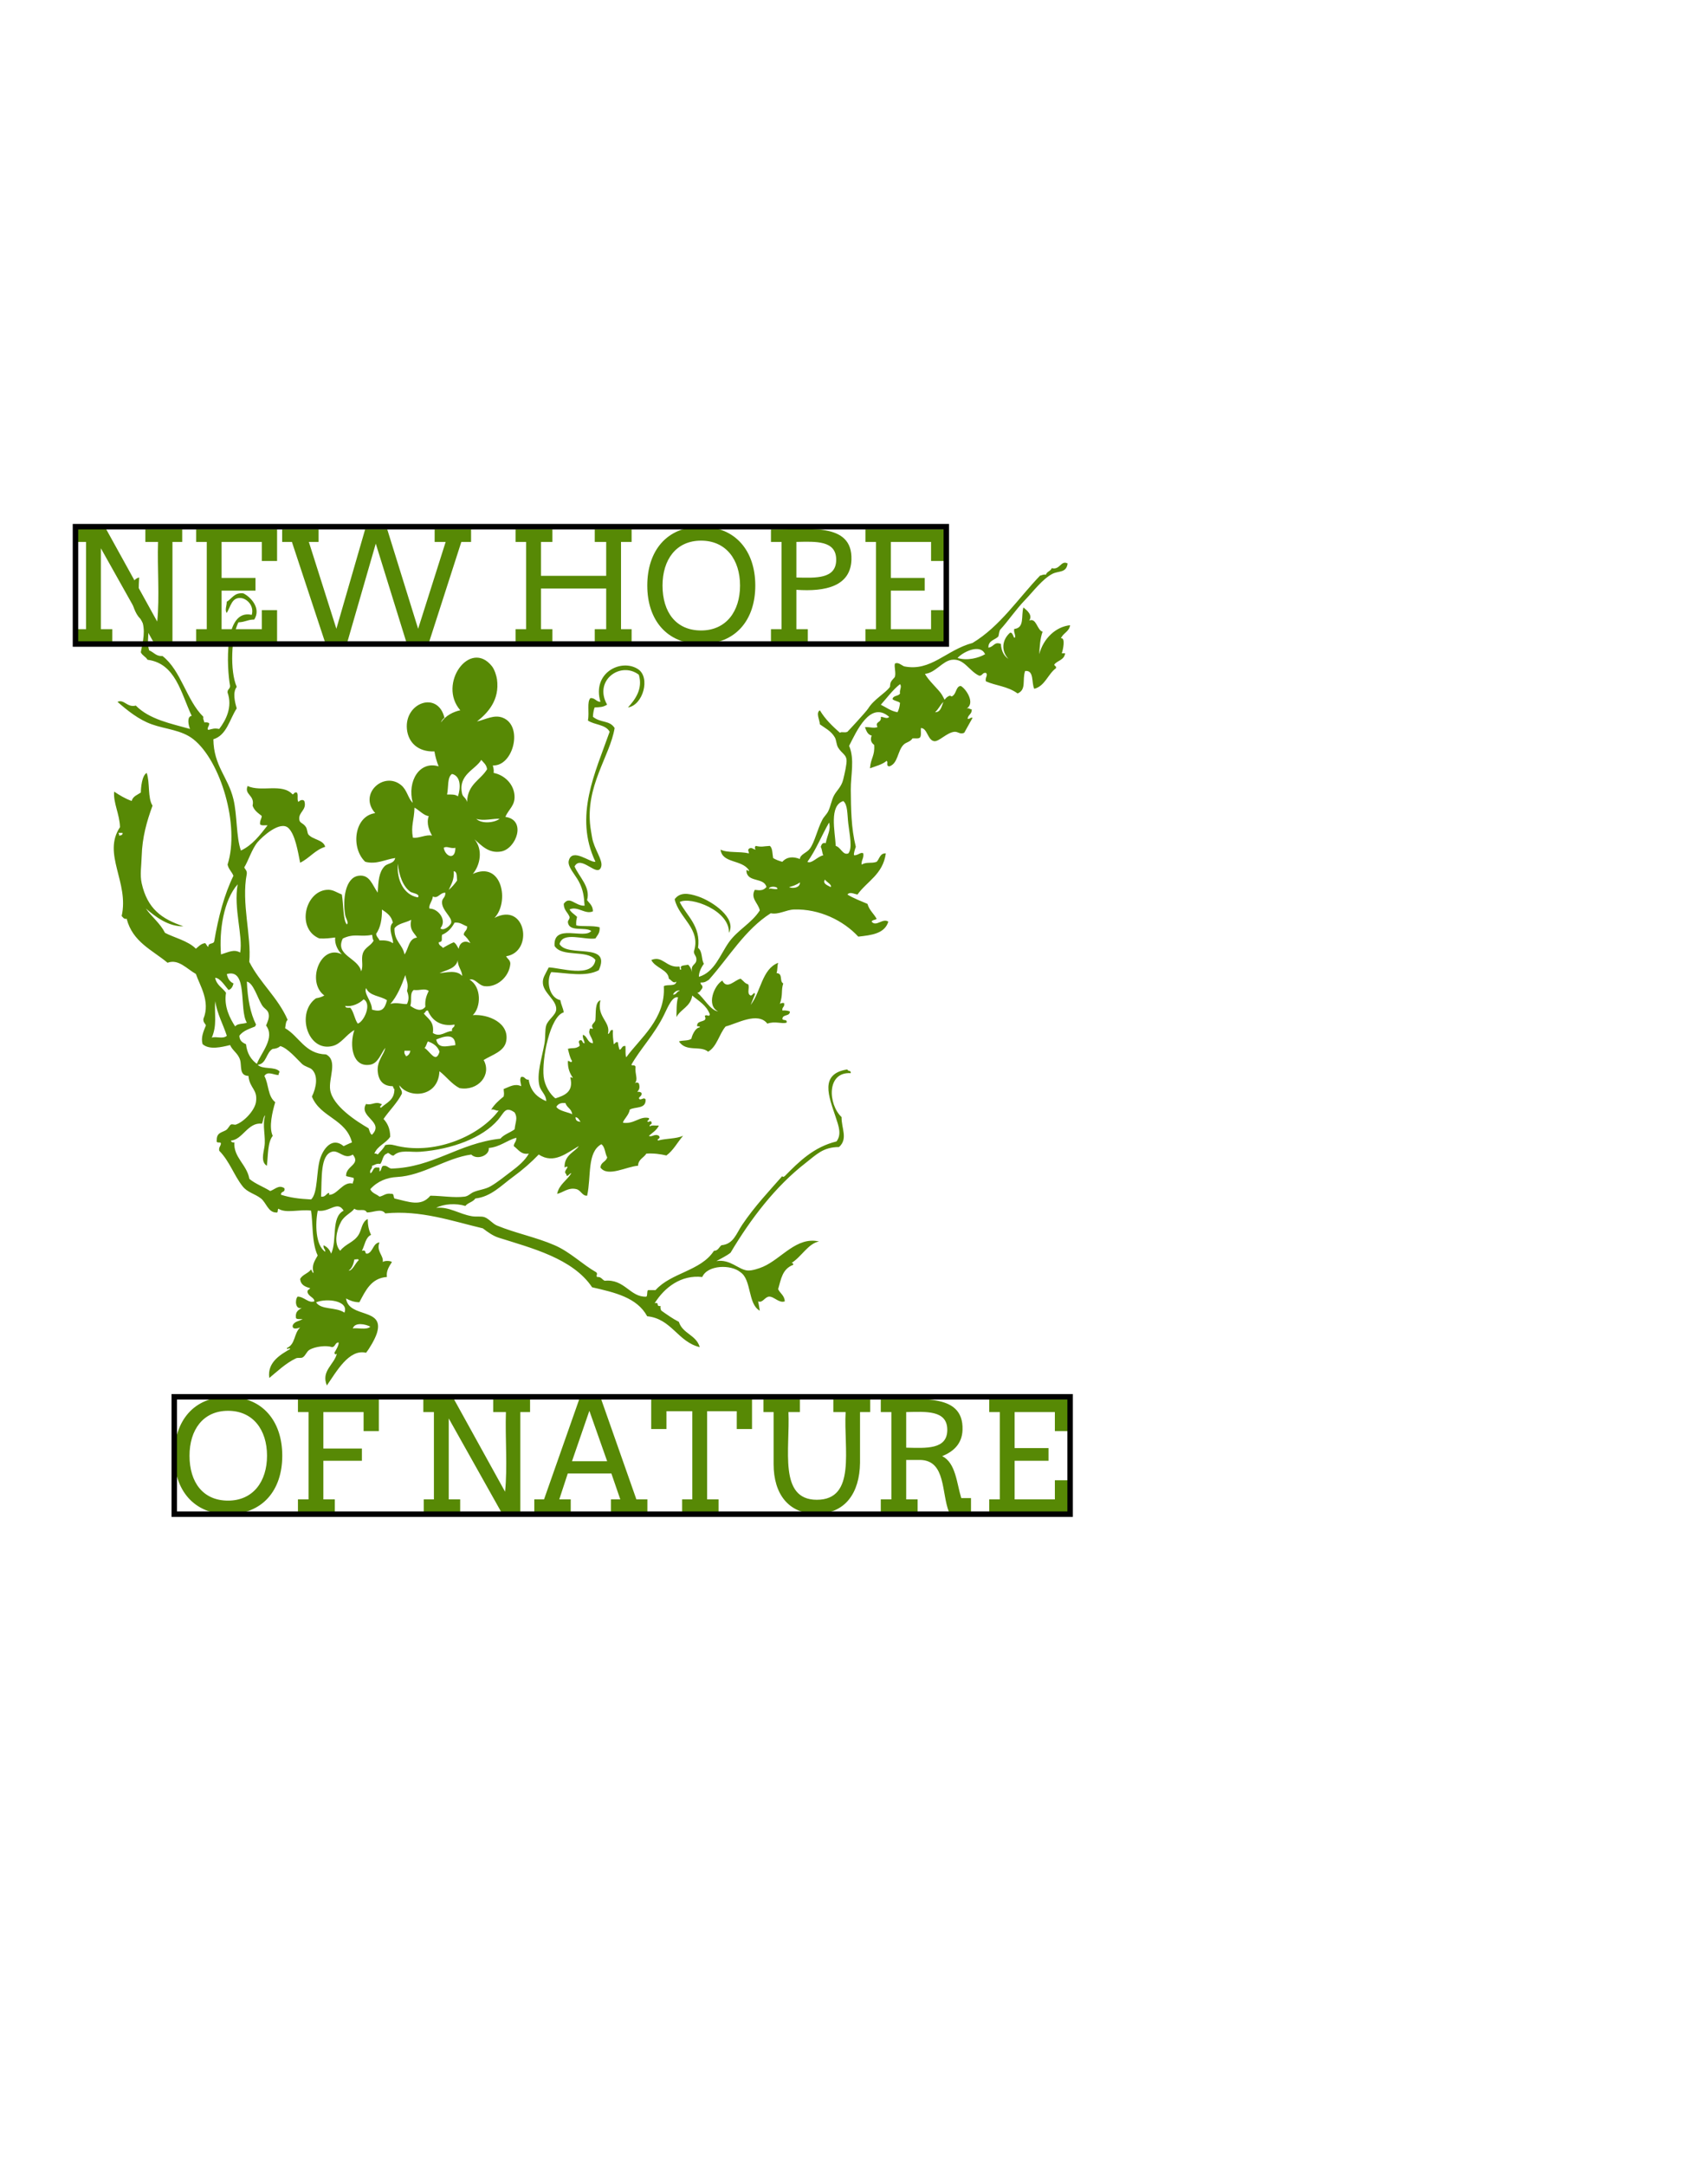 <svg xmlns="http://www.w3.org/2000/svg" width="187" height="237" id="svgcontent" overflow="hidden" x="0" y="0" viewBox="0 0 187 237"><g style="pointer-events:all" mask=""><title style="pointer-events:inherit">Layer 1</title><g id="svg_20" display="null" fill-opacity="1" transform="matrix(0.599 0 0 0.599 1.599 0)"><path d="M123.716,189.78C123.206,190.238 122.124,190.05 121.427,190.293C122.759,192.312 125.339,190.977 126.761,192.174C128.378,191.25 128.77,188.952 129.965,187.56C131.965,187.072 135.84,184.797 137.588,187.047C139.024,186.532 140.131,187.134 141.099,186.874C141.28,186.159 140.456,186.569 140.335,186.189C140.372,185.264 141.711,185.796 141.704,184.82C141.326,184.678 140.887,184.598 140.335,184.649C140.223,183.949 140.825,184.061 140.641,183.28C140.287,183.228 140.054,183.31 139.875,183.45C140.488,181.58 140.051,181.158 140.488,179.694C139.742,179.336 140.506,177.861 139.266,177.814C139.467,177.297 139.371,176.45 139.57,175.935C136.6,177.046 136.398,181.264 134.538,183.624C134.789,182.99 135.06,182.383 135.302,181.74C135.316,180.975 134.853,181.976 134.538,181.914C133.746,181.58 134.405,180.527 134.084,179.865C133.455,179.68 133.32,179.327 132.711,178.838C131.672,179 130.235,180.943 129.354,179.179C127.861,180.044 126.369,183.719 128.592,184.818C127.118,184.589 126.06,182.417 124.781,181.401C125.206,181.365 125.355,181.039 125.701,180.549C125.861,179.911 125.319,180.064 125.392,179.522C126.119,179.598 126.499,179.282 126.918,179.009C130.597,174.874 133.496,169.866 138.202,166.875C139.701,167.174 141.008,166.238 142.47,166.192C147.085,166.051 151.468,168.19 154.207,171.148C156.61,170.88 159.02,170.617 159.695,168.413C158.672,167.696 157.484,169.436 156.647,168.413C156.775,168.048 157.313,168.138 157.563,167.9C157.047,166.941 156.214,166.337 155.889,165.167C154.644,164.624 153.339,164.149 152.225,163.459C152.664,162.892 153.408,163.345 154.054,163.459C155.827,161.002 158.709,159.786 159.24,155.939C158.164,155.87 158.098,156.941 157.565,157.477C156.553,157.841 155.724,157.433 154.818,157.99C154.743,157.106 155.251,156.88 155.125,155.939C154.681,155.607 154.134,156.346 153.449,156.28C153.292,156.151 153.608,155.105 153.754,154.742C152.896,151.265 152.87,147.777 152.839,144.319C152.813,141.623 153.584,138.766 152.532,136.287C153.877,133.646 156.388,127.972 159.851,130.991C159.517,131.465 158.766,130.966 158.329,130.991C158.508,132.188 157.18,131.714 157.716,132.87C156.858,133.111 156.457,132.816 155.431,132.87C155.676,133.562 155.924,134.25 156.651,134.408C156.335,135.281 156.622,135.733 157.109,136.118C157.267,138.119 156.487,138.489 156.345,140.391C157.411,139.984 158.592,139.716 159.394,139.022C159.741,139.377 159.185,139.904 159.854,140.046C161.476,139.551 161.346,137.272 162.446,136.118C162.973,135.566 163.618,135.654 164.122,134.921C164.6,134.885 165.243,135.035 165.495,134.75C165.759,134.425 165.607,133.619 165.644,133.04C166.83,132.996 166.868,135.273 168.086,135.432C168.944,135.544 170.368,133.882 171.746,133.724C172.441,133.644 172.801,134.273 173.574,133.894C174.076,132.978 174.582,132.063 175.099,131.161C174.63,131.037 174.646,131.456 174.183,131.332C174.27,130.575 174.987,130.524 174.945,129.623C174.584,129.625 174.495,129.328 174.03,129.451C175.573,128.501 174.009,125.975 172.961,125.35C172.137,125.341 172.148,126.535 171.588,127.059C171.041,127.569 171.272,126.89 170.675,127.229C169.619,127.828 170.343,128.373 169.453,126.89C168.938,126.032 166.96,124.288 166.401,123.13C168.256,122.976 169.595,120.791 171.281,120.566C173.567,120.262 174.399,122.589 176.31,123.471C176.911,123.514 176.879,122.853 177.532,122.958C177.989,123.315 177.33,123.857 177.532,124.496C179.296,125.304 181.496,125.368 183.325,126.716C184.984,126.007 184.139,124.281 184.698,122.615C186.41,122.406 185.817,124.778 186.373,125.862C188.357,125.349 188.854,123.175 190.337,122.104C190.449,121.637 190.035,121.759 190.035,121.42C190.628,120.665 191.862,120.625 192.011,119.369C191.813,119.369 191.605,119.369 191.401,119.369C191.619,118.788 192.125,116.464 191.251,116.636C191.644,115.659 192.74,115.455 192.926,114.244C190.317,114.514 188.051,116.634 187.282,119.539C187.355,118.328 187.433,116.652 187.895,115.439C186.851,115.105 186.778,112.846 185.456,113.389C186.121,112.389 185.043,111.521 184.386,110.997C183.935,112.592 184.645,114.73 182.709,114.927C182.59,115.631 182.944,115.803 182.864,116.464C182.555,116.856 182.537,115.469 181.947,115.611C180.486,116.906 180.262,118.902 181.642,120.395C180.851,119.861 180.352,118.991 180.269,117.66C179.019,117.195 179.031,118.2 177.983,118.344C177.982,116.971 179.198,116.966 179.814,116.293C179.926,115.904 179.946,115.419 180.116,115.096C181.652,113.42 182.997,111.388 184.691,109.628C186.193,108.067 187.89,105.772 189.721,104.842C190.862,104.268 192.241,104.728 192.47,102.961C191.232,102.299 191.081,104.225 189.568,103.817C189.369,104.387 188.676,104.41 188.5,105.014C188.01,104.913 187.792,105.129 187.431,105.184C183.398,109.377 180.143,114.446 175.085,117.488C170.242,118.779 167.493,122.766 162.582,121.761C162.035,121.52 161.495,120.946 160.906,121.25C160.73,121.807 161.117,122.907 160.906,123.642C160.84,123.88 160.424,124.109 160.142,124.667C160.004,124.945 160.028,125.471 159.991,125.519C159.13,126.698 157.086,127.751 156.026,129.449C155.631,130.078 152.262,133.701 152.214,133.722C151.68,133.96 151.222,133.637 150.845,133.893C149.481,132.681 148.16,131.431 147.185,129.792C146.396,130.241 147.185,131.667 147.185,132.355C148.089,133.019 149.245,133.559 149.927,134.749C150.206,135.232 150.192,136.081 150.536,136.628C151.184,137.654 151.982,137.892 152.062,138.849C152.124,139.613 151.721,141.323 151.451,142.439C151.131,143.779 150.257,144.444 149.776,145.342C149.311,146.205 149.165,147.335 148.707,148.248C148.423,148.816 147.933,149.217 147.638,149.786C146.672,151.641 146.245,153.884 145.35,155.081C144.761,155.875 143.612,156.087 143.521,156.962C142.306,156.483 141.182,156.532 140.321,157.475C139.712,157.305 139.134,157.095 138.644,156.792C138.492,155.996 138.557,154.948 138.033,154.57C136.733,154.637 136.666,154.824 135.442,154.57C135.265,154.824 135.265,155.002 135.442,155.254C134.902,155.163 134.759,154.753 134.22,155.081C133.935,155.406 134.203,155.513 134.22,155.936C132.503,155.533 130.352,155.898 129.035,155.252C129.326,157.795 132.936,157.024 134.22,159.012C134.265,159.546 133.776,158.576 133.762,159.182C133.945,161.313 136.971,160.258 137.424,162.086C136.833,162.734 136.341,162.732 135.288,162.601C134.442,164.176 135.938,165.016 136.206,166.36C134.688,168.724 132.178,169.898 130.562,172.17C128.953,174.434 127.951,177.645 125.073,178.492C125.058,177.741 125.426,176.878 125.987,176.102C125.47,175.274 125.794,173.912 124.922,173.198C125.467,169.198 122.83,167.357 121.567,164.823C123.574,163.75 130.748,166.382 130.558,170.463C132.045,167.771 127.557,164.689 124.918,163.8C123.043,163.167 121.585,163.038 120.647,164.311C121.407,167.756 125.527,169.703 124.158,173.882C124.181,174.542 124.671,174.672 124.616,175.421C124.554,176.377 123.481,176.203 123.852,177.641C123.668,177.107 123.474,176.585 123.089,176.274C122.533,176.466 121.396,176.274 121.869,177.128C121.322,177.394 121.773,176.547 121.409,176.617C119.063,176.837 118.462,174.553 116.376,175.42C117.115,176.899 119.48,177.174 119.581,178.837C120.008,179.018 120.405,179.84 120.954,179.35C120.839,180.362 119.313,179.792 118.661,180.202C119.033,186.205 114.273,189.743 111.803,193.19C111.586,192.724 111.707,192.11 111.652,191.138C110.979,191.016 111.023,191.694 110.583,191.826C110.433,191.423 110.316,190.986 110.277,190.457C109.792,190.311 109.803,190.725 109.513,190.797C109.423,189.988 109.293,189.22 109.363,188.237C108.704,188.068 108.92,188.876 108.444,188.92C109.022,186.677 106.351,185.896 107.075,182.767C106.052,183.159 106.276,184.949 106.159,186.356C106.111,186.963 105.166,187.169 105.702,187.892C105.685,188.224 105.106,187.597 105.09,188.235C104.773,188.995 105.717,189.65 105.702,190.625C104.679,190.577 104.729,189.325 103.871,189.089C103.791,189.803 104.139,190.044 104.177,190.625C103.662,190.691 103.937,189.869 103.262,190.116C102.928,190.469 103.339,190.6 103.262,191.138C102.395,191.735 102.081,191.384 101.129,191.652C101.341,192.433 101.495,193.293 101.889,193.872C101.761,194.374 101.401,193.769 101.129,193.872C101.09,195.284 101.515,196.172 102.042,196.948C101.783,196.983 101.648,196.655 101.586,196.948C102.204,199.54 100.488,200.176 98.84,200.706C97.897,199.988 96.892,198.407 96.705,196.777C96.338,193.529 97.856,185.711 100.367,184.983C100.254,184.141 99.872,183.6 99.756,182.76C97.679,182.296 97.128,179.204 98.08,177.632C101.014,177.789 104.333,178.558 106.77,177.293C109.164,172.042 101.062,175.055 99.606,172.507C100.172,170.14 104.125,171.804 106.161,171.482C106.503,170.895 107.024,170.511 106.924,169.431C105.592,169.079 103.665,169.357 102.655,169.09C102.609,168.465 102.68,167.978 102.808,167.55C102.371,167.073 101.754,166.794 101.436,166.183C102.889,165.485 104.294,167.172 105.706,166.524C105.692,165.453 105.063,165.078 104.637,164.474C105.319,162.07 103.133,160.196 102.351,158.323C103.546,156.051 106.624,160.617 107.228,158.323C107.548,157.134 105.903,155.133 105.551,153.025C105.452,152.432 105.312,151.657 105.246,151.144C104.273,143.604 108.817,138.219 109.672,133.03C108.721,131.554 107.215,132.168 105.706,130.98C105.736,130.33 105.839,129.764 106.01,129.27C107.009,129.208 107.498,129.252 108.297,128.757C105.782,124.326 110.769,120.761 114.094,123.288C114.895,125.924 113.355,127.901 112.112,129.268C114.861,128.865 116.28,123.78 113.937,122.264C110.892,120.284 105.498,122.907 107.08,128.245C106.281,128.229 106.114,127.505 105.249,127.561C104.566,128.281 105.084,130.167 104.793,131.662C105.988,132.484 108.039,132.355 108.759,133.711C106.136,141.167 102.198,149.127 106.164,157.465C105.242,157.692 101.884,154.792 101.286,157.294C101.028,158.362 102.479,159.855 103.113,161.054C103.918,162.567 104.07,163.741 104.182,165.496C102.443,165.563 101.454,163.595 100.371,165.155C100.378,166.341 101.12,166.707 101.438,167.547C101.477,168.048 101.096,168.072 101.135,168.573C101.419,170.36 104.242,169.307 105.4,170.111C104.177,171.708 98.403,168.641 98.693,172.846C100.028,174.995 104.655,173.455 106.164,175.409C105.651,178.833 99.542,176.785 97.625,176.776C96.966,178.117 96.482,178.654 96.558,179.682C96.688,181.484 99.103,182.752 98.996,184.464C98.936,185.491 97.501,186.299 97.167,187.372C96.918,188.158 97.036,189.65 96.863,190.618C96.373,193.376 95.356,196.31 95.949,198.478C96.205,199.418 97.192,200.102 97.167,201.213C95.549,200.521 94.29,199.425 93.965,197.281C93.269,197.379 93.32,196.639 92.592,196.772C92.237,197.221 92.567,197.933 92.592,198.478C91.417,197.937 90.532,198.562 89.39,198.992C89.415,199.77 89.518,199.661 89.39,200.361C88.534,201.05 87.714,201.785 87.105,202.753C87.733,202.622 87.886,203.014 88.477,202.925C85.183,207.374 77.232,211.015 70.029,209.42C69.381,209.274 68.706,208.988 67.741,209.246C67.393,209.94 66.841,210.402 66.369,210.956C66.234,210.825 66.028,210.772 65.76,210.784C66.346,209.337 67.866,208.928 68.654,207.71C68.645,206.186 68.127,205.225 67.434,204.463C68.518,202.881 69.876,201.615 70.791,199.848C70.848,199.098 70.356,198.972 70.333,198.31C72.029,200.745 77.447,200.602 77.651,195.749C78.926,196.711 79.852,198.066 81.311,198.823C84.695,199.441 87.263,196.424 85.732,193.696C87.275,192.74 89.481,192.151 89.848,190.277C90.5,186.945 86.616,185.274 83.748,185.491C85.274,184.065 85.377,180.311 83.137,179C84.167,178.698 84.771,180.053 85.883,180.197C88.09,180.485 90.413,178.552 90.609,176.098C90.589,175.375 90.06,175.233 89.847,174.731C94.919,173.962 93.496,164.716 87.712,167.723C90.497,164.815 89.097,157.227 83.748,159.692C85.132,158.054 85.629,155.215 84.054,153.366C85.355,154.504 86.662,155.992 88.932,155.588C91.678,155.099 93.637,149.819 89.696,149.265C90.346,147.789 91.513,147.196 91.372,145.335C91.209,143.179 89.458,141.597 87.561,141.234C87.629,140.647 87.502,140.275 87.408,139.867C91.159,140.055 93.024,132.651 89.236,131.152C87.664,130.529 86.181,131.442 84.51,131.834C86.483,130.287 88.685,127.92 88.172,124.144C88.088,123.537 87.735,122.356 87.256,121.752C83.242,116.684 77.273,124.967 81.462,129.785C80.216,130.041 78.752,130.765 77.953,132.005C78.038,131.589 78.312,131.381 78.566,131.152C77.369,126.194 71.254,128.373 71.704,133.202C71.938,135.711 73.787,137.421 76.737,137.304C76.902,138.315 77.177,139.199 77.499,140.037C74.035,138.972 71.714,142.721 72.771,146.701C71.89,145.845 71.753,144.362 70.636,143.454C67.463,140.869 62.785,145.097 65.912,148.581C62.06,149.105 61.398,154.929 64.083,157.467C66.115,158.022 67.772,157.023 69.572,156.783C69.299,157.879 68.196,157.674 67.591,158.321C66.6,159.377 66.475,160.985 66.369,163.105C65.351,161.692 64.916,159.734 62.861,160.027C60.405,160.381 59.949,164.427 60.423,167.206C60.526,167.801 61.117,168.584 60.728,168.916C60.02,168.227 60.126,165.146 59.812,163.446C58.803,163.061 58.166,162.503 57.068,162.594C53.035,162.919 51.484,169.731 55.695,171.479C56.777,171.55 57.672,171.417 58.594,171.306C58.471,172.502 59.071,173.672 59.814,174.382C55.903,172.44 53.276,179.455 56.612,181.902C56.18,182.158 55.667,182.323 55.088,182.413C51.389,185.029 53.546,192.316 58.137,191.126C59.743,190.714 60.567,189.077 62.099,188.222C61.147,191.046 61.762,195.104 64.998,194.547C66.411,194.303 66.873,192.676 67.743,191.471C67.603,192.602 66.219,193.778 66.37,195.744C66.491,197.321 67.269,198.484 69.116,198.477C69.246,198.615 69.207,198.946 69.42,198.99C69.441,201.061 67.976,201.469 66.981,202.407C66.386,202.254 67.486,201.778 66.981,201.723C65.891,201.185 65.323,202.036 64.238,201.723C62.808,204.112 67.688,204.973 65.307,207.363C64.95,207.138 64.868,206.596 64.694,206.167C62.497,204.9 58.139,202.098 57.681,199.16C57.349,197.029 59.141,193.795 56.919,192.668C53.079,192.586 52.026,189.379 49.449,187.885C49.545,187.31 49.558,186.64 49.906,186.349C48.096,182.223 44.889,179.668 42.892,175.753C43.326,171.108 41.404,164.989 42.436,159.692C42.504,159.047 42.134,158.889 41.978,158.495C42.681,157.38 43.376,155.126 44.416,153.879C45.203,152.94 48.549,149.86 50.058,151.316C51.277,152.494 51.763,155.49 52.191,157.641C53.866,156.84 54.896,155.316 56.768,154.735C56.425,153.437 54.576,153.467 53.717,152.513C53.493,152.265 53.504,151.537 53.259,151.146C52.767,150.359 52.131,150.457 52.037,149.778C51.841,148.336 53.482,148.054 52.953,146.36C52.626,145.99 52.103,146.273 51.886,146.53C51.552,146.219 51.912,145.133 51.58,144.822C51.096,144.676 51.108,145.092 50.817,145.165C48.888,143.051 45.116,144.8 42.585,143.625C41.928,145.248 43.946,145.266 43.498,147.214C43.807,148.125 44.521,148.574 45.175,149.097C45.137,149.681 44.791,149.917 44.871,150.633C45.123,150.92 45.766,150.769 46.242,150.805C44.842,152.599 43.475,154.426 41.362,155.419C40.481,152.908 40.71,148.988 39.992,146.019C39.014,141.977 36.387,139.954 36.332,135.083C38.776,134.347 39.284,131.442 40.6,129.442C40.252,128.29 39.824,126.503 40.6,125.512C39.325,122.626 39.593,116.302 40.905,113.721C42.266,113.647 42.589,113.21 43.803,113.208C45.095,111.145 43.189,109.116 41.822,108.424C40.159,108.214 39.74,109.395 38.77,109.962C38.795,110.645 38.38,111.448 38.77,112.013C39.513,110.784 39.692,109.134 41.362,109.278C42.434,109.369 43.825,110.653 43.345,112.354C38.154,111.169 38.794,122.013 39.38,125.341C39.38,125.913 38.886,125.926 38.923,126.537C39.861,129.193 38.643,131.566 37.399,133.2C36.464,133.03 36.254,133.172 35.417,133.372C35.03,133.145 35.641,132.612 35.57,132.177C35.389,131.98 35.032,131.983 34.654,132.005C34.659,131.602 34.393,131.502 34.503,130.98C31.402,127.961 30.456,122.528 27.031,119.872C25.834,119.96 25.437,119.154 24.593,118.845C24.144,117.415 24.556,116.396 24.44,114.233C22.409,112.535 22.611,108.536 22.764,105.517C20.048,106.184 21.556,112.311 23.22,113.206C23.982,115.204 23.464,117.177 23.068,119.188C23.339,119.795 23.982,119.989 24.289,120.555C29.434,121.227 30.381,126.602 32.37,130.808C31.43,130.92 31.78,132.552 32.066,133.2C28.667,132.232 24.666,131.488 22.155,128.929C20.544,129.341 20.025,127.703 18.802,128.245C20.627,129.84 22.688,131.497 25.051,132.346C27.571,133.252 30.507,133.369 32.675,135.081C37.634,138.991 41.205,150.819 38.927,157.98C39.115,158.852 39.698,159.28 39.996,160.029C38.325,163.455 37.243,167.541 36.487,171.99C36.368,172.598 35.348,172.194 35.419,173.017C35.117,172.901 35.071,172.498 34.808,172.333C34.045,172.445 33.629,172.949 33.134,173.358C31.764,171.923 28.926,171.248 27.491,170.454C26.593,168.68 25.083,167.579 23.991,166.011C25.776,167.549 28.136,169.335 30.852,169.259C26.889,167.923 24.277,166.071 23.227,161.399C22.883,159.852 23.179,158.202 23.227,156.442C23.327,152.965 24.176,150.034 25.211,147.212C24.297,145.845 24.757,142.938 24.142,141.233C23.259,141.726 23.089,143.921 23.073,144.82C22.444,145.253 21.629,145.481 21.396,146.358C20.205,145.93 19.182,145.31 18.194,144.65C18.013,146.745 19.201,148.752 19.264,151.144C15.976,156.055 20.972,161.203 19.567,167.378C19.816,167.614 19.945,167.982 20.484,167.89C21.576,172.134 25.158,173.589 27.955,175.922C29.942,175.173 31.432,177.007 33.139,177.972C33.794,179.977 35.838,182.962 34.51,186.173C34.443,186.818 34.81,186.976 34.966,187.37C34.508,188.514 34.018,189.561 34.357,190.789C35.59,191.899 37.836,191.337 39.387,190.961C39.838,192.002 40.845,192.447 41.218,193.696C41.545,194.788 41.006,196.539 42.743,196.601C42.953,198.908 44.477,199.024 44.113,201.384C43.885,202.876 41.992,204.954 40.454,205.488C40.193,205.579 39.783,205.357 39.538,205.488C39.28,205.621 39.024,206.284 38.623,206.513C37.826,206.969 36.895,206.976 36.945,208.392C36.801,209.013 37.604,208.569 37.708,208.905C37.7,209.466 37.275,209.557 37.403,210.274C39.326,212.242 40.069,214.725 41.672,216.767C42.578,217.92 43.892,218.106 45.027,218.991C45.97,219.721 46.345,221.536 47.771,221.552C48.263,221.704 47.986,220.996 48.229,220.868C49.57,221.766 52.03,220.944 54.177,221.207C54.553,223.319 54.264,227.005 55.395,229.41C54.93,230.295 54.239,231.106 54.631,232.482C54.544,232.891 54.314,232.07 54.177,231.973C53.656,232.697 52.644,232.875 52.193,233.683C52.285,234.832 53.14,235.127 54.024,235.386C53.886,235.695 53.403,235.605 53.566,236.242C53.871,236.97 54.82,237.137 54.786,237.778C53.74,238.205 52.903,236.928 51.737,236.924C51.218,237.443 51.271,239.386 52.5,238.975C51.93,239.368 51.245,239.62 51.431,240.86C51.651,241.121 52.209,241.009 52.653,241.03C52.037,241.426 51.081,241.435 50.822,242.227C50.74,243.064 51.831,242.692 52.193,242.566C50.994,243.696 51.378,245.612 49.755,246.326C49.906,246.807 50.161,246.077 50.366,246.496C48.895,247.377 46.103,248.802 46.553,251.792C47.899,250.686 49.552,249.088 51.433,248.203C51.802,248.033 52.325,248.223 52.655,248.033C53.182,247.727 53.365,246.978 53.873,246.665C54.884,246.036 56.997,245.79 57.988,246.154C58.649,246.147 58.551,245.303 59.21,245.299C59.343,245.681 58.739,246.704 58.446,247.184C58.531,247.534 58.684,247.542 58.903,247.349C58.441,249.329 55.963,250.517 57.075,253.16C58.808,250.67 61.117,246.441 64.241,247.184C64.886,246.37 65.873,244.704 66.221,243.595C67.686,238.895 61.092,240.927 60.581,237.269C61.281,237.624 62.003,237.956 63.019,237.954C64.158,235.811 65.181,233.543 68.052,233.338C67.887,232.255 68.455,231.394 68.967,230.605C68.654,230.339 67.601,230.339 67.29,230.605C67.489,229.399 66.058,228.664 66.681,227.016C65.502,227.176 65.541,228.698 64.547,229.062C63.774,229.201 64.523,228.314 63.477,228.551C64.01,227.552 64.127,226.091 65.154,225.643C64.706,224.75 64.541,223.734 64.545,222.738C63.435,223.281 63.46,224.707 62.867,225.643C61.975,227.055 60.503,227.251 59.512,228.551C58.27,227.235 58.874,224.707 59.664,223.256C60.307,222.074 61.526,221.656 62.103,220.862C62.861,221.473 63.936,220.678 64.392,221.546C65.575,221.575 67.028,220.72 67.747,221.718C74.245,221.083 80.015,223.143 85.584,224.453C86.575,225.215 87.492,225.844 88.483,226.162C94.427,228.048 102.005,229.923 105.557,235.221C109.647,236.16 113.763,237.072 115.621,240.515C120.098,240.963 121.203,245.196 125.227,246.157C124.595,243.9 122.101,243.731 121.414,241.54C120.267,240.95 119.24,240.218 118.216,239.492C118.084,239.291 118.011,239.034 118.059,238.638C117.091,238.775 117.985,237.887 116.992,238.125C118.787,235.249 121.831,232.903 125.687,233.342C126.648,231.12 130.953,231 132.697,232.488C134.719,233.871 134.004,238.315 136.204,239.496C136.085,238.725 135.989,238.199 135.899,237.784C136.684,238.176 137.121,236.986 137.881,236.929C138.799,236.864 139.731,238.199 140.779,237.784C140.696,236.681 139.923,236.352 139.557,235.564C140.104,233.704 140.305,231.893 142.305,231.12C142.36,230.829 142.186,230.799 141.999,230.781C143.812,229.668 145.04,227.226 147.029,226.847C142.917,225.913 140.216,229.978 136.813,231.463C136.147,231.754 134.762,232.239 133.917,232.15C132.263,231.969 130.791,230.035 128.273,230.437C129.147,229.938 130.091,229.511 130.864,228.902C134.503,222.78 139.033,216.804 144.59,212.5C146.538,210.988 147.76,209.603 150.687,209.592C152.374,208.085 151.104,206.143 151.151,204.124C148.671,201.778 148.375,195.813 152.825,196.095C152.937,195.513 152.264,195.815 152.211,195.41C147.062,196.205 148.826,200.356 150.078,204.124C150.646,205.829 151.183,207.284 150.231,208.568C146.103,209.576 143.416,212.21 140.783,214.895C140.658,215.011 140.363,215.156 140.323,214.895C137.918,217.632 135.282,220.408 133.004,223.779C131.883,225.436 131.425,227.323 129.193,227.538C128.749,227.895 128.578,228.559 127.822,228.561C125.426,232.255 119.992,232.543 117.148,235.74C116.688,235.74 116.234,235.74 115.777,235.74C115.522,235.967 115.726,236.706 115.472,236.935C112.479,237.08 111.536,233.655 107.846,234.029C107.372,233.823 107.217,233.257 106.475,233.346C106.191,233.042 106.66,232.847 106.326,232.491C103.767,231.035 101.552,228.773 98.702,227.538C95.327,226.071 91.639,225.363 88.183,223.949C87.385,223.622 86.705,222.702 85.895,222.411C85.306,222.198 84.386,222.372 83.608,222.241C81.192,221.834 79.498,220.468 77.053,220.704C78.44,219.967 80.688,219.838 82.389,220.36C82.858,219.749 83.785,219.651 84.219,218.994C87.066,218.692 88.98,216.59 91.079,215.064C92.864,213.764 94.414,212.4 95.805,210.958C98.567,212.801 100.978,210.637 103.122,209.422C102.571,210.4 100.387,211.026 100.529,213.352C100.652,213.261 100.779,213.174 100.989,213.181C101.326,213.297 100.179,214.073 100.836,214.549C100.906,215.387 101.429,214.339 101.753,214.375C100.968,215.721 99.559,216.362 99.162,218.135C100.153,217.996 101.149,216.913 102.667,217.282C103.534,217.494 103.756,218.566 104.649,218.481C105.427,214.909 104.594,210.573 107.24,209.081C107.922,209.514 107.897,210.741 108.311,211.475C108.114,212.334 107.128,212.313 107.089,213.354C108.421,215.158 111.9,213.132 113.946,213.015C114.023,211.791 114.998,211.571 115.472,210.795C116.869,210.711 118.036,210.882 119.132,211.137C120.405,210.225 121.148,208.722 122.183,207.546C120.778,208.132 119.319,207.969 117.612,208.401C117.237,208.081 118.235,208.141 117.763,207.546C117.004,207.076 116.459,207.875 115.932,207.546C116.587,206.973 117.358,206.525 117.763,205.667C117.205,205.723 116.411,205.522 116.085,205.84C115.973,205.312 116.612,205.63 116.39,204.986C116.088,204.701 116.2,205.003 115.783,204.986C115.331,204.836 116.134,204.728 115.932,204.3C114.266,203.893 113.264,205.454 111.208,205.156C111.227,204.602 112.311,203.776 112.43,202.76C113.426,202.164 115.436,202.718 115.33,200.88C114.99,200.48 114.733,200.936 114.261,200.88C113.758,200.471 114.816,200.375 114.564,199.683C114.385,199.54 114.158,199.457 113.799,199.512C114.195,199.079 114.332,198.734 114.104,197.974C113.907,197.754 113.543,197.756 113.341,197.974C114.053,197.171 113.344,196.404 113.497,194.9C113.216,194.436 112.977,194.868 112.732,194.557C114.264,191.803 116.923,189.05 118.676,185.498C119.375,184.092 120.215,181.932 121.27,182.253C120.936,183.2 121.011,184.884 120.968,185.843C121.776,184.361 123.549,183.955 123.861,181.912C125.041,182.925 126.456,183.678 127.065,185.329C126.976,185.986 126.474,185.2 126.147,185.672C126.751,186.851 124.939,186.367 124.778,187.208C124.542,187.816 125.296,187.31 125.238,187.72C124.24,187.842 123.7,189.638 123.716,189.78zM65.015,242.414C64.373,243.103 62.465,242.55 61.813,242.756C62.17,241.554 64.111,241.939 65.015,242.414zM55.104,237.974C57.018,237.162 61.144,237.663 60.288,239.853C58.713,238.778 56.049,239.407 55.104,237.974zM62.117,230.11C62.341,230.207 62.906,229.913 62.881,230.28C62.277,230.801 61.716,232.275 61.053,232.165C61.68,231.779 61.927,230.976 62.117,230.11zM56.477,227.545C56.375,228.17 56.807,228.201 56.784,228.739C54.972,227.556 54.932,223.569 55.409,221.223C57.594,221.571 58.979,219.289 60.139,221.223C57.775,222.427 59.009,226.695 57.851,229.083C57.597,228.343 57.127,227.844 56.477,227.545zM90.783,214.046C89.603,214.926 88.263,216.044 86.97,216.78C86.009,217.328 84.878,217.405 83.92,217.806C83.32,218.06 82.936,218.573 82.242,218.659C80.274,218.904 78.193,218.506 75.994,218.486C74.275,220.577 72.027,219.578 69.436,218.999C69.207,218.74 69.391,218.025 68.827,218.145C67.809,217.971 67.445,218.531 66.694,218.659C66.148,218.184 65.308,218.044 65.015,217.289C66.342,215.821 68.082,215.162 69.894,215.071C74.618,214.828 78.893,211.59 83.464,210.967C84.569,212.057 86.858,211.089 86.668,209.77C88.726,209.573 89.921,208.406 91.697,207.889C91.756,208.637 91.264,208.768 91.241,209.425C92.159,210.125 92.569,211.018 93.985,210.795C93.324,212.032 92.035,213.11 90.783,214.046zM48.7,218.317C48.611,217.593 49.524,217.985 49.311,217.119C48.293,216.439 47.643,217.303 46.72,217.632C45.482,216.854 44.013,216.337 42.908,215.412C42.457,212.782 39.992,211.512 40.165,208.749C39.818,208.791 39.591,208.71 39.554,208.406C41.649,208.282 42.678,204.989 45.194,205.334C45.464,204.89 45.414,204.099 45.807,203.794C45.201,205.612 45.968,207.697 45.654,209.603C45.466,210.738 44.997,212.365 46.112,213.02C46.343,211.059 46.238,208.722 47.18,207.554C46.421,205.921 47.128,203.124 47.636,201.4C46.229,200.272 46.491,198.187 45.656,196.617C46.238,195.66 47.291,196.409 48.247,196.445C48.211,196.122 48.419,196.067 48.401,195.761C47.547,194.836 45.304,195.472 44.436,194.564C46.071,194.403 45.961,192.289 47.181,191.659C47.467,191.677 48.199,191.527 48.552,191.146C49.895,191.499 51.527,193.445 52.516,194.392C53.06,194.912 53.976,195.058 54.344,195.418C55.53,196.576 55.152,198.713 54.344,200.375C55.868,204.188 60.577,204.437 61.662,208.749C61.131,208.948 60.645,209.2 60.14,209.432C58.084,207.694 56.47,209.827 55.869,211.652C55.104,213.984 55.475,217.985 54.195,219.172C51.895,219.055 50.419,218.849 48.7,218.317zM57.999,210.455C59.267,210.077 60.258,211.974 61.812,210.969C63.346,212.825 60.467,213.043 60.592,214.902C61.023,215.041 61.533,215.094 61.961,215.24C62.073,215.762 61.806,215.863 61.81,216.266C59.977,215.819 58.949,218.472 57.389,218.314C57.542,218.312 57.581,218.014 57.389,217.973C56.914,218.183 56.777,218.767 56.018,218.659C56.177,215.156 55.862,211.097 57.999,210.455zM65.321,213.02C65.834,212.912 66.099,212.531 66.843,212.681C67.306,212.12 67.267,210.994 68.065,210.8C68.349,210.381 68.761,211.262 69.285,211.143C70.48,210.001 72.315,210.597 74.163,210.455C79.972,210.011 85.538,207.9 88.342,204.646C89.497,203.305 89.671,202.057 91.392,203.277C92.01,204.304 91.532,204.984 91.392,206.355C90.573,206.975 89.461,207.266 88.799,208.061C81.033,208.932 76.54,213.336 68.827,213.53C68.304,213.428 68.118,212.958 67.454,213.016C66.933,213.059 67.143,213.926 66.694,214.043C66.656,213.741 66.845,213.187 66.386,213.357C65.424,213.135 65.6,214.185 65.015,214.382C64.827,213.609 65.433,213.716 65.321,213.02zM102.523,204.135C103.028,204.195 103.184,204.646 103.436,204.986C102.919,204.941 102.504,204.783 102.523,204.135zM99.014,202.254C99.307,201.725 99.831,201.458 100.691,201.569C100.937,202.43 101.824,202.581 101.911,203.618C101.463,203.27 99.554,203.076 99.014,202.254zM44.281,194.394C43.233,193.628 42.488,192.527 42.297,190.805C41.676,190.536 41.117,190.192 41.077,189.267C41.795,188.27 43.1,187.94 43.974,187.56C43.974,187.388 44.097,187.356 44.127,187.217C43.09,185.136 42.575,182.465 42.452,179.36C43.637,179.652 44.288,182.078 45.194,183.632C45.61,184.34 46.244,184.48 46.414,185.168C46.62,185.992 46.219,186.759 45.96,187.389C47.663,189.645 45.075,192.341 44.281,194.394zM74.925,191.488C75.238,191.217 75.311,190.666 75.536,190.293C76.506,190.629 77.305,191.156 77.671,192.174C76.987,194.426 75.969,192.129 74.925,191.488zM71.265,192.002C71.622,192.002 71.977,192.002 72.334,192.002C72.251,192.538 71.972,192.851 71.57,193.028C71.435,192.724 71.146,192.593 71.265,192.002zM77.06,189.954C78.387,189.379 80.521,188.672 80.567,190.977C78.949,191.149 77.452,191.723 77.06,189.954zM36.657,182.944C37.076,185.377 38.096,187.139 38.79,189.267C38.057,189.922 36.867,189.313 36.046,189.609C37.023,187.251 36.503,185.638 36.657,182.944zM76.449,188.757C76.737,186.61 75.515,186.159 74.772,185.168C75.133,185.114 75.057,184.575 75.536,184.654C76.305,186.557 78.01,187.629 80.413,187.215C80.471,187.849 79.797,187.663 79.956,188.412C78.846,188.35 77.845,189.652 76.449,188.757zM38.639,181.406C38,180.474 36.918,180.034 36.657,178.673C37.54,178.68 38.414,180.103 39.095,180.895C39.626,180.749 39.866,180.275 40.012,179.698C39.348,179.417 38.957,178.829 38.79,177.989C42.734,176.872 40.966,184.479 42.452,186.874C41.777,187.146 40.712,186.976 40.316,187.56C39.332,186.054 38.232,183.916 38.639,181.406zM62.726,187.047C62.131,186.232 62.009,184.889 61.355,184.139C60.95,184.138 60.458,184.235 60.441,183.8C61.634,184.029 63.017,183.374 63.795,182.603C65.317,183.397 63.92,186.636 62.726,187.047zM65.321,184.482C65.326,182.948 63.742,181.531 64.252,180.549C64.857,182.037 66.87,181.943 68.063,182.772C67.649,184.42 67.056,185.01 65.321,184.482zM72.334,183.8C72.666,182.625 72.158,181.561 72.945,180.895C74.112,181.044 74.947,180.517 75.689,181.067C75.323,181.852 74.961,182.646 75.078,183.971C74.279,184.972 73.224,184.424 72.334,183.8zM71.723,181.067C72.087,182.014 72.087,182.653 71.723,183.457C71.02,183.564 69.757,183.072 68.672,183.457C69.912,182.056 70.702,180.151 71.418,178.163C71.62,179.254 72.057,179.748 71.723,181.067zM121.581,181.067C121.002,181.103 121.002,181.783 120.359,181.751C120.444,181.268 121.331,180.792 121.581,181.067zM77.671,177.819C78.949,177.201 80.63,177.036 81.026,175.427C80.871,176.455 81.887,177.496 81.789,178.332C80.844,177.137 78.671,177.764 77.671,177.819zM59.984,171.497C62.09,170.463 63.224,171.287 65.323,170.813C65.461,171.111 65.372,171.663 65.626,171.837C65.198,172.805 64.03,173.049 63.644,174.23C63.295,175.302 63.808,176.496 63.339,177.478C62.806,175.008 58.485,174.592 59.984,171.497zM40.772,161.583C39.992,165.995 41.765,170.974 41.23,174.059C40.102,173.407 39.209,173.94 37.723,174.4C37.375,170.049 38.197,164.512 40.772,161.583zM69.436,169.618C70.102,168.71 71.494,168.618 72.487,168.078C72.105,169.987 73.05,170.408 73.554,171.324C72.011,171.475 72.029,173.374 71.267,174.4C70.906,172.527 69.34,172.003 69.436,169.618zM80.262,172.18C79.552,172.466 78.926,172.848 78.282,173.207C78.051,172.834 77.516,172.805 77.518,172.18C78.363,172.067 77.976,171.642 78.127,170.813C79.163,170.378 79.887,169.594 80.413,168.591C81.477,168.483 81.96,169.024 82.704,169.275C82.762,170.085 82.127,170.109 82.091,170.813C82.572,171.243 83,171.731 83.311,172.351C82.343,171.729 81.329,172.182 81.178,173.375C80.894,172.953 80.715,172.411 80.262,172.18zM66.694,171.837C66.529,171.395 66.14,171.203 66.081,170.642C66.898,169.472 67.164,167.9 67.148,166.199C67.999,166.787 68.883,167.334 69.132,168.591C68.063,169.571 69.423,171.932 69.132,172.351C68.56,171.909 67.699,171.788 66.694,171.837zM78.125,164.831C78.081,166.382 79.988,167.541 79.804,168.591C79.713,169.104 78.371,170.228 77.822,169.618C79.116,168.144 77.383,165.991 75.84,166.027C75.611,165.414 76.378,164.631 76.449,163.807C77.383,164.302 77.733,163.075 78.736,163.123C78.751,164.08 78.149,164.066 78.125,164.831zM70.048,157.825C70.262,159.96 70.977,161.976 72.334,162.951C72.661,163.185 74.241,163.349 73.705,163.977C71.155,163.533 69.802,160.834 70.048,157.825zM80.262,159.193C80.926,159.248 80.796,160.191 80.873,160.901C80.427,161.542 79.919,162.112 79.347,162.611C79.871,161.422 80.368,160.77 80.262,159.193zM139.419,162.439C138.785,162.578 138.145,162.207 137.897,162.439C137.794,161.889 139.52,161.889 139.419,162.439zM143.532,161.244C143.608,162.244 142.145,162.414 141.553,162.096C142.024,161.988 142.949,161.702 143.532,161.244zM148.112,160.729C148.391,161.16 149.43,161.635 149.181,162.096C148.742,161.837 147.588,161.496 148.112,160.729zM144.906,157.483C146.46,155.348 147.515,152.657 148.87,150.304C149.231,151.666 148.551,152.533 148.259,154.062C147.615,153.908 147.492,154.343 147.343,154.748C147.593,155.154 147.59,155.842 147.801,156.286C146.695,156.534 145.686,157.895 144.906,157.483zM78.433,154.92C78.981,154.517 79.704,155.131 80.566,154.92C80.569,157.257 78.727,156.548 78.433,154.92zM152.378,150.476C152.632,152.576 153.179,155.06 152.378,155.945C151.378,156.325 151.017,154.815 150.09,154.577C149.93,151.794 148.861,147.216 151.461,146.376C152.292,147.017 152.184,148.853 152.378,150.476zM73.094,147.573C73.977,148.07 74.858,149.073 75.687,149.111C75.215,150.558 75.82,151.796 76.296,152.698C75.325,152.398 73.677,153.295 72.789,153.041C72.418,150.823 73.009,150.015 73.094,147.573zM18.97,152.187C19.226,152.187 19.478,152.187 19.732,152.187C19.779,152.636 19.414,152.627 19.123,152.698C19.129,152.464 19.05,152.323 18.97,152.187zM84.379,149.622C85.686,150.084 87.707,149.512 88.646,149.622C87.669,150.363 85.362,150.583 84.379,149.622zM81.787,145.008C81.034,141.524 84.21,140.677 85.293,138.856C85.714,139.352 86.256,139.714 86.36,140.565C85.144,142.563 82.789,143.28 82.704,146.546C82.476,145.69 81.931,145.683 81.787,145.008zM79.042,145.181C79.335,143.916 79.038,141.987 79.956,141.421C81.626,141.829 81.533,144.063 81.026,145.523C80.605,145.14 79.816,145.168 79.042,145.181zM158.327,128.774C159.471,127.494 160.488,126.073 161.835,125.013C162.234,125.514 161.701,125.999 161.835,126.723C161.545,127.254 160.588,127.036 160.462,127.75C160.81,128.103 161.472,128.099 161.835,128.435C161.776,129.11 161.622,129.675 161.376,130.142C160.137,129.934 159.318,129.254 158.327,128.774zM169.759,128.263C169.42,129.08 169.304,130.144 168.237,130.142C168.846,129.634 169.176,128.803 169.759,128.263zM172.35,120.23C173.27,119.175 176.502,117.522 177.383,119.547C176.204,120.23 174.135,120.788 172.35,120.23z" id="svg_21" fill="#578905"/></g><g id="svg_17" type="text" text="OF NATURE" font-size="27.871" font-family="Arvo" fill="578905" text-anchor="end" font-weight="normal" font-style="normal" lineHeight="1" shapeId="0" shapeVal="0" fill-opacity="1" display="null" elemBBoxWidth="98.035" stroke="null" stroke-dasharray="none" transform="matrix(0.599 0 0 0.599 1.599 0)"><path id="svg_19" fill="#578905" stroke-width="0" d="M48.924,265.998C48.924,272.346 45.286,276.682 39.015,276.682C32.744,276.682 29.182,272.269 29.182,265.998C29.182,259.649 32.744,255.236 39.015,255.236C45.286,255.236 48.924,259.649 48.924,265.998C48.924,265.998 48.924,265.998 48.924,265.998M31.97,265.998C31.97,270.875 34.447,274.204 39.015,274.204C43.582,274.204 46.137,270.72 46.137,265.998C46.137,261.275 43.582,257.791 39.015,257.791C34.447,257.791 31.97,261.275 31.97,265.998C31.97,265.998 31.97,265.998 31.97,265.998M51.789,255.701C51.789,255.701 66.576,255.701 66.576,255.701C66.576,255.701 66.576,261.507 66.576,261.507C66.576,261.507 63.789,261.507 63.789,261.507C63.789,261.507 63.789,258.023 63.789,258.023C63.789,258.023 56.434,258.023 56.434,258.023C56.434,258.023 56.434,264.682 56.434,264.682C56.434,264.682 63.479,264.682 63.479,264.682C63.479,264.682 63.479,266.927 63.479,266.927C63.479,266.927 56.434,266.927 56.434,266.927C56.434,266.927 56.434,273.972 56.434,273.972C56.434,273.972 58.525,273.972 58.525,273.972C58.525,273.972 58.525,276.294 58.525,276.294C58.525,276.294 51.789,276.294 51.789,276.294C51.789,276.294 51.789,273.972 51.789,273.972C51.789,273.972 53.724,273.972 53.724,273.972C53.724,273.972 53.724,258.023 53.724,258.023C53.724,258.023 51.789,258.023 51.789,258.023C51.789,258.023 51.789,255.701 51.789,255.701C51.789,255.701 51.789,255.701 51.789,255.701M87.48,255.701C87.48,255.701 94.215,255.701 94.215,255.701C94.215,255.701 94.215,258.023 94.215,258.023C94.215,258.023 92.434,258.023 92.434,258.023C92.434,258.023 92.434,276.294 92.434,276.294C92.434,276.294 88.95,276.294 88.95,276.294C88.95,276.294 79.35,259.185 79.35,259.185C79.35,259.185 79.35,273.972 79.35,273.972C79.35,273.972 81.441,273.972 81.441,273.972C81.441,273.972 81.441,276.294 81.441,276.294C81.441,276.294 74.783,276.294 74.783,276.294C74.783,276.294 74.783,273.972 74.783,273.972C74.783,273.972 76.641,273.972 76.641,273.972C76.641,273.972 76.641,258.023 76.641,258.023C76.641,258.023 74.705,258.023 74.705,258.023C74.705,258.023 74.705,255.623 74.705,255.623C74.705,255.623 80.279,255.623 80.279,255.623C80.279,255.623 89.647,272.578 89.647,272.578C90.112,268.088 89.647,262.746 89.802,258.023C89.802,258.023 87.48,258.023 87.48,258.023C87.48,258.023 87.48,255.701 87.48,255.701C87.48,255.701 87.48,255.701 87.48,255.701M109.002,273.972C109.002,273.972 110.705,273.972 110.705,273.972C110.705,273.972 109.08,269.249 109.08,269.249C109.08,269.249 101.105,269.249 101.105,269.249C101.105,269.249 99.557,273.972 99.557,273.972C99.557,273.972 101.647,273.972 101.647,273.972C101.647,273.972 101.647,276.294 101.647,276.294C101.647,276.294 94.989,276.294 94.989,276.294C94.989,276.294 94.989,273.972 94.989,273.972C94.989,273.972 96.77,273.972 96.77,273.972C96.77,273.972 103.196,255.701 103.196,255.701C103.196,255.701 107.222,255.701 107.222,255.701C107.222,255.701 113.647,273.972 113.647,273.972C113.647,273.972 115.66,273.972 115.66,273.972C115.66,273.972 115.66,276.294 115.66,276.294C115.66,276.294 109.002,276.294 109.002,276.294C109.002,276.294 109.002,273.972 109.002,273.972C109.002,273.972 109.002,273.972 109.002,273.972M101.88,267.004C101.88,267.004 108.305,267.004 108.305,267.004C108.305,267.004 105.054,257.791 105.054,257.791C105.054,257.791 101.88,267.004 101.88,267.004M122.009,273.972C122.009,273.972 123.867,273.972 123.867,273.972C123.867,273.972 123.867,257.869 123.867,257.869C123.867,257.869 119.144,257.869 119.144,257.869C119.144,257.869 119.144,261.12 119.144,261.12C119.144,261.12 116.357,261.12 116.357,261.12C116.357,261.12 116.357,255.701 116.357,255.701C116.357,255.701 134.783,255.701 134.783,255.701C134.783,255.701 134.783,261.12 134.783,261.12C134.783,261.12 131.996,261.12 131.996,261.12C131.996,261.12 131.996,257.869 131.996,257.869C131.996,257.869 126.576,257.869 126.576,257.869C126.576,257.869 126.576,273.972 126.576,273.972C126.576,273.972 128.667,273.972 128.667,273.972C128.667,273.972 128.667,276.294 128.667,276.294C128.667,276.294 122.009,276.294 122.009,276.294C122.009,276.294 122.009,273.972 122.009,273.972C122.009,273.972 122.009,273.972 122.009,273.972M146.551,276.604C141.441,276.604 138.731,272.965 138.731,267.546C138.731,267.546 138.731,258.023 138.731,258.023C138.731,258.023 136.873,258.023 136.873,258.023C136.873,258.023 136.873,255.701 136.873,255.701C136.873,255.701 143.531,255.701 143.531,255.701C143.531,255.701 143.531,258.023 143.531,258.023C143.531,258.023 141.441,258.023 141.441,258.023C141.751,264.759 139.583,274.049 146.628,274.049C153.906,274.049 151.506,264.682 151.893,258.023C151.893,258.023 149.648,258.023 149.648,258.023C149.648,258.023 149.648,255.701 149.648,255.701C149.648,255.701 156.383,255.701 156.383,255.701C156.383,255.701 156.383,258.023 156.383,258.023C156.383,258.023 154.525,258.023 154.525,258.023C154.525,258.023 154.525,267.314 154.525,267.314C154.448,272.811 151.815,276.604 146.551,276.604C146.551,276.604 146.551,276.604 146.551,276.604M173.261,261.275C173.183,263.907 171.48,265.301 169.544,266.075C172.022,267.314 172.177,270.953 173.028,273.74C173.028,273.74 174.809,273.74 174.809,273.74C174.809,273.74 174.809,276.294 174.809,276.294C174.809,276.294 170.783,276.294 170.783,276.294C169.39,272.811 170.241,266.927 165.596,266.772C165.596,266.772 162.964,266.772 162.964,266.772C162.964,266.772 162.964,273.972 162.964,273.972C162.964,273.972 165.054,273.972 165.054,273.972C165.054,273.972 165.054,276.294 165.054,276.294C165.054,276.294 158.319,276.294 158.319,276.294C158.319,276.294 158.319,273.972 158.319,273.972C158.319,273.972 160.254,273.972 160.254,273.972C160.254,273.972 160.254,258.023 160.254,258.023C160.254,258.023 158.319,258.023 158.319,258.023C158.319,258.023 158.319,255.701 158.319,255.701C164.977,255.856 173.493,254.23 173.261,261.275C173.261,261.275 173.261,261.275 173.261,261.275M170.474,261.275C170.474,257.636 166.603,257.946 162.964,258.023C162.964,258.023 162.964,264.527 162.964,264.527C166.603,264.604 170.474,264.914 170.474,261.275C170.474,261.275 170.474,261.275 170.474,261.275M178.138,255.701C178.138,255.701 192.925,255.701 192.925,255.701C192.925,255.701 192.925,261.507 192.925,261.507C192.925,261.507 190.138,261.507 190.138,261.507C190.138,261.507 190.138,258.023 190.138,258.023C190.138,258.023 182.783,258.023 182.783,258.023C182.783,258.023 182.783,264.604 182.783,264.604C182.783,264.604 188.977,264.604 188.977,264.604C188.977,264.604 188.977,266.927 188.977,266.927C188.977,266.927 182.783,266.927 182.783,266.927C182.783,266.927 182.783,273.972 182.783,273.972C182.783,273.972 190.138,273.972 190.138,273.972C190.138,273.972 190.138,270.488 190.138,270.488C190.138,270.488 192.925,270.488 192.925,270.488C192.925,270.488 192.925,276.294 192.925,276.294C192.925,276.294 178.138,276.294 178.138,276.294C178.138,276.294 178.138,273.972 178.138,273.972C178.138,273.972 180.074,273.972 180.074,273.972C180.074,273.972 180.074,258.023 180.074,258.023C180.074,258.023 178.138,258.023 178.138,258.023C178.138,258.023 178.138,255.701 178.138,255.701C178.138,255.701 178.138,255.701 178.138,255.701"/><rect id="svg_18" x="29.184" y="255.234" width="163.742" height="21.445" fill="#000000" opacity="0"/></g><g type="text" text="NEW HOPE" font-size="27.871" font-family="Arvo" fill="578905" text-anchor="start" font-weight="normal" font-style="normal" lineHeight="1" shapeId="0" shapeVal="0" fill-opacity="1" display="null" elemBBoxWidth="95.3" id="svg_14" stroke="null" stroke-dasharray="none" transform="matrix(0.599 0 0 0.599 1.599 0)"><path id="svg_16" fill="#578905" stroke-width="0" d="M23.897,96.701C23.897,96.701 30.633,96.701 30.633,96.701C30.633,96.701 30.633,99.023 30.633,99.023C30.633,99.023 28.852,99.023 28.852,99.023C28.852,99.023 28.852,117.295 28.852,117.295C28.852,117.295 25.368,117.295 25.368,117.295C25.368,117.295 15.768,100.185 15.768,100.185C15.768,100.185 15.768,114.972 15.768,114.972C15.768,114.972 17.859,114.972 17.859,114.972C17.859,114.972 17.859,117.295 17.859,117.295C17.859,117.295 11.201,117.295 11.201,117.295C11.201,117.295 11.201,114.972 11.201,114.972C11.201,114.972 13.059,114.972 13.059,114.972C13.059,114.972 13.059,99.023 13.059,99.023C13.059,99.023 11.123,99.023 11.123,99.023C11.123,99.023 11.123,96.623 11.123,96.623C11.123,96.623 16.697,96.623 16.697,96.623C16.697,96.623 26.065,113.578 26.065,113.578C26.53,109.088 26.065,103.746 26.22,99.023C26.22,99.023 23.897,99.023 23.897,99.023C23.897,99.023 23.897,96.701 23.897,96.701C23.897,96.701 23.897,96.701 23.897,96.701M33.188,96.701C33.188,96.701 47.975,96.701 47.975,96.701C47.975,96.701 47.975,102.507 47.975,102.507C47.975,102.507 45.188,102.507 45.188,102.507C45.188,102.507 45.188,99.023 45.188,99.023C45.188,99.023 37.833,99.023 37.833,99.023C37.833,99.023 37.833,105.604 37.833,105.604C37.833,105.604 44.027,105.604 44.027,105.604C44.027,105.604 44.027,107.927 44.027,107.927C44.027,107.927 37.833,107.927 37.833,107.927C37.833,107.927 37.833,114.972 37.833,114.972C37.833,114.972 45.188,114.972 45.188,114.972C45.188,114.972 45.188,111.488 45.188,111.488C45.188,111.488 47.975,111.488 47.975,111.488C47.975,111.488 47.975,117.295 47.975,117.295C47.975,117.295 33.188,117.295 33.188,117.295C33.188,117.295 33.188,114.972 33.188,114.972C33.188,114.972 35.123,114.972 35.123,114.972C35.123,114.972 35.123,99.023 35.123,99.023C35.123,99.023 33.188,99.023 33.188,99.023C33.188,99.023 33.188,96.701 33.188,96.701C33.188,96.701 33.188,96.701 33.188,96.701M76.775,96.701C76.775,96.701 83.433,96.701 83.433,96.701C83.433,96.701 83.433,99.023 83.433,99.023C83.433,99.023 81.653,99.023 81.653,99.023C81.653,99.023 75.769,117.295 75.769,117.295C75.769,117.295 71.588,117.295 71.588,117.295C71.588,117.295 66.014,99.333 66.014,99.333C66.014,99.333 60.827,117.295 60.827,117.295C60.827,117.295 56.723,117.295 56.723,117.295C56.723,117.295 50.685,99.023 50.685,99.023C50.685,99.023 48.904,99.023 48.904,99.023C48.904,99.023 48.904,96.701 48.904,96.701C48.904,96.701 55.562,96.701 55.562,96.701C55.562,96.701 55.562,99.023 55.562,99.023C55.562,99.023 53.781,99.023 53.781,99.023C53.781,99.023 58.814,114.895 58.814,114.895C58.814,114.895 64.078,96.701 64.078,96.701C64.078,96.701 68.104,96.701 68.104,96.701C68.104,96.701 73.756,114.895 73.756,114.895C73.756,114.895 78.788,99.023 78.788,99.023C78.788,99.023 76.775,99.023 76.775,99.023C76.775,99.023 76.775,96.701 76.775,96.701C76.775,96.701 76.775,96.701 76.775,96.701M106.04,96.701C106.04,96.701 112.775,96.701 112.775,96.701C112.775,96.701 112.775,99.023 112.775,99.023C112.775,99.023 110.84,99.023 110.84,99.023C110.84,99.023 110.84,114.972 110.84,114.972C110.84,114.972 112.775,114.972 112.775,114.972C112.775,114.972 112.775,117.295 112.775,117.295C112.775,117.295 106.04,117.295 106.04,117.295C106.04,117.295 106.04,114.972 106.04,114.972C106.04,114.972 108.13,114.972 108.13,114.972C108.13,114.972 108.13,107.54 108.13,107.54C108.13,107.54 96.207,107.54 96.207,107.54C96.207,107.54 96.207,114.972 96.207,114.972C96.207,114.972 98.298,114.972 98.298,114.972C98.298,114.972 98.298,117.295 98.298,117.295C98.298,117.295 91.562,117.295 91.562,117.295C91.562,117.295 91.562,114.972 91.562,114.972C91.562,114.972 93.498,114.972 93.498,114.972C93.498,114.972 93.498,99.023 93.498,99.023C93.498,99.023 91.562,99.023 91.562,99.023C91.562,99.023 91.562,96.701 91.562,96.701C91.562,96.701 98.298,96.701 98.298,96.701C98.298,96.701 98.298,99.023 98.298,99.023C98.298,99.023 96.207,99.023 96.207,99.023C96.207,99.023 96.207,105.217 96.207,105.217C96.207,105.217 108.13,105.217 108.13,105.217C108.13,105.217 108.13,99.023 108.13,99.023C108.13,99.023 106.04,99.023 106.04,99.023C106.04,99.023 106.04,96.701 106.04,96.701C106.04,96.701 106.04,96.701 106.04,96.701M135.382,106.998C135.382,113.346 131.743,117.682 125.472,117.682C119.201,117.682 115.64,113.269 115.64,106.998C115.64,100.649 119.201,96.236 125.472,96.236C131.743,96.236 135.382,100.649 135.382,106.998C135.382,106.998 135.382,106.998 135.382,106.998M118.427,106.998C118.427,111.875 120.904,115.204 125.472,115.204C130.04,115.204 132.595,111.72 132.595,106.998C132.595,102.275 130.04,98.791 125.472,98.791C120.904,98.791 118.427,102.275 118.427,106.998C118.427,106.998 118.427,106.998 118.427,106.998M152.956,102.275C152.801,107.075 148.311,108.159 142.892,107.772C142.892,107.772 142.892,114.972 142.892,114.972C142.892,114.972 144.982,114.972 144.982,114.972C144.982,114.972 144.982,117.295 144.982,117.295C144.982,117.295 138.246,117.295 138.246,117.295C138.246,117.295 138.246,114.972 138.246,114.972C138.246,114.972 140.182,114.972 140.182,114.972C140.182,114.972 140.182,99.023 140.182,99.023C140.182,99.023 138.246,99.023 138.246,99.023C138.246,99.023 138.246,96.701 138.246,96.701C144.905,96.778 153.188,95.307 152.956,102.275C152.956,102.275 152.956,102.275 152.956,102.275M150.169,102.275C150.169,98.714 146.453,98.946 142.892,99.023C142.892,99.023 142.892,105.527 142.892,105.527C146.453,105.604 150.169,105.836 150.169,102.275C150.169,102.275 150.169,102.275 150.169,102.275M155.511,96.701C155.511,96.701 170.298,96.701 170.298,96.701C170.298,96.701 170.298,102.507 170.298,102.507C170.298,102.507 167.511,102.507 167.511,102.507C167.511,102.507 167.511,99.023 167.511,99.023C167.511,99.023 160.156,99.023 160.156,99.023C160.156,99.023 160.156,105.604 160.156,105.604C160.156,105.604 166.35,105.604 166.35,105.604C166.35,105.604 166.35,107.927 166.35,107.927C166.35,107.927 160.156,107.927 160.156,107.927C160.156,107.927 160.156,114.972 160.156,114.972C160.156,114.972 167.511,114.972 167.511,114.972C167.511,114.972 167.511,111.488 167.511,111.488C167.511,111.488 170.298,111.488 170.298,111.488C170.298,111.488 170.298,117.295 170.298,117.295C170.298,117.295 155.511,117.295 155.511,117.295C155.511,117.295 155.511,114.972 155.511,114.972C155.511,114.972 157.447,114.972 157.447,114.972C157.447,114.972 157.447,99.023 157.447,99.023C157.447,99.023 155.511,99.023 155.511,99.023C155.511,99.023 155.511,96.701 155.511,96.701C155.511,96.701 155.511,96.701 155.511,96.701"/><rect id="svg_15" x="11.125" y="96.238" width="159.172" height="21.445" fill="#000000" opacity="0"/></g></g><defs/></svg>
